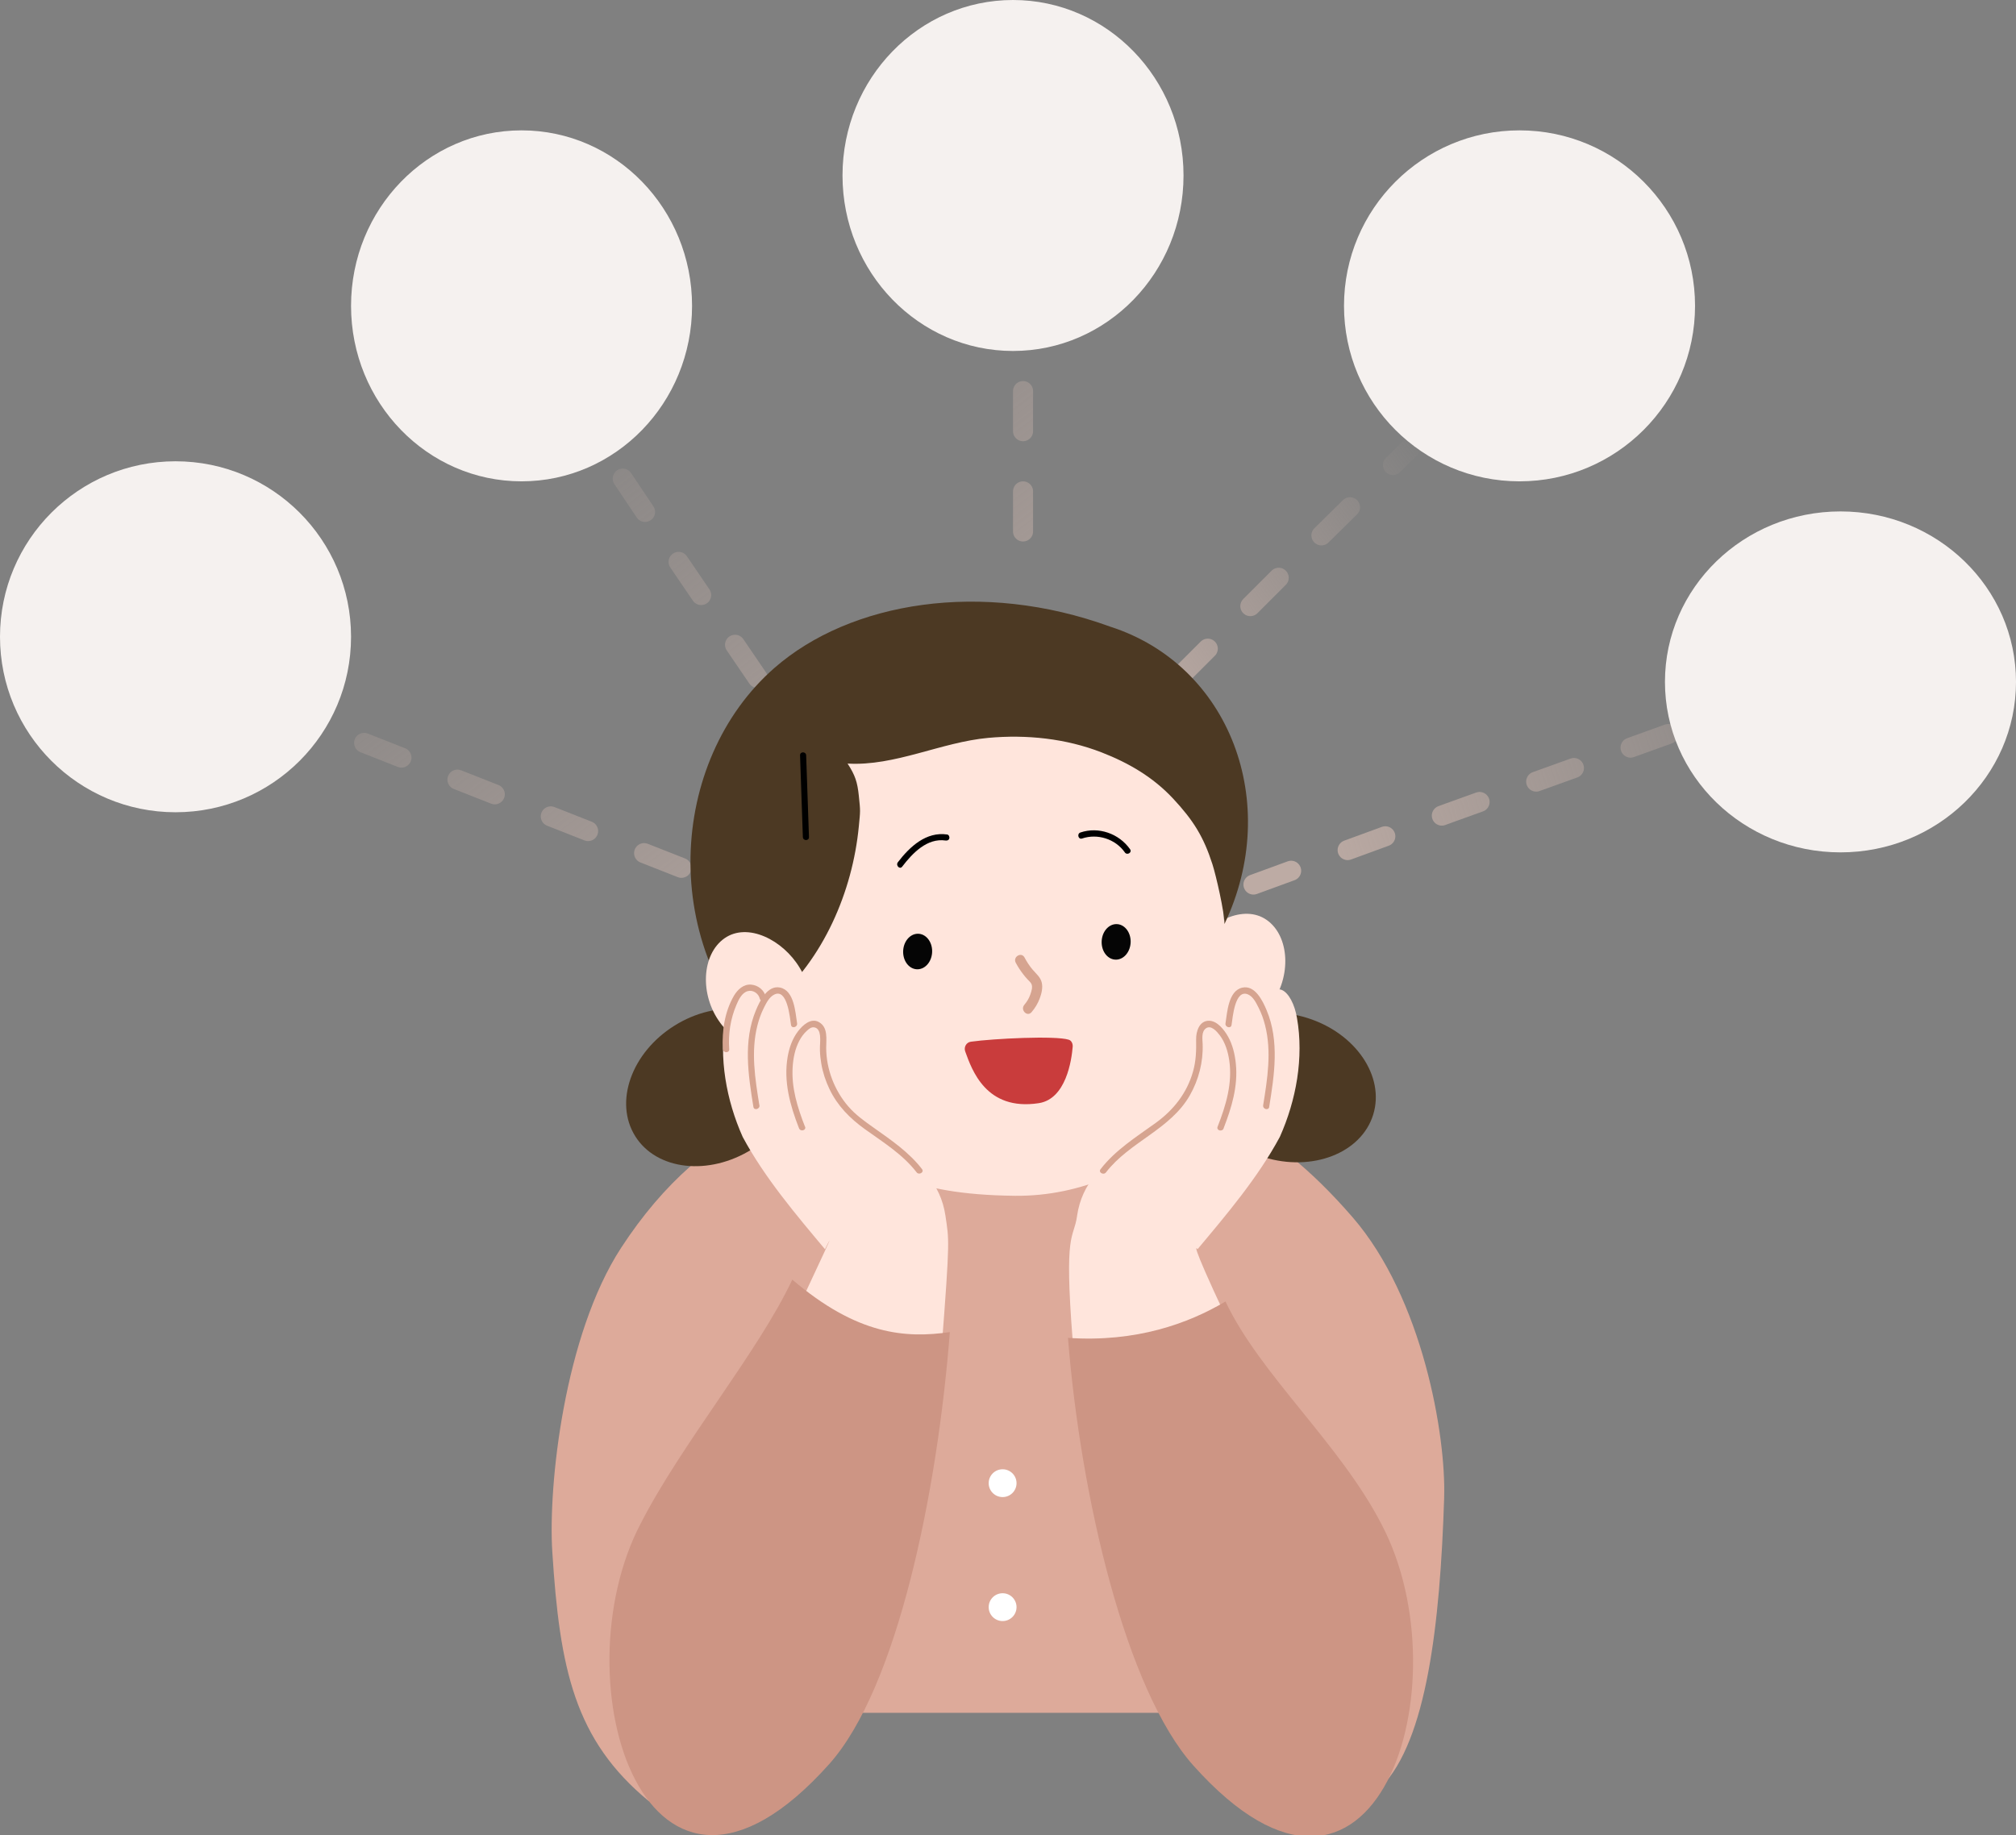 <svg width="201" height="183" viewBox="0 0 201 183" fill="none" xmlns="http://www.w3.org/2000/svg">
<rect x="0" y="0" width="201" height="183" fill="#808080" stroke="none"/>
<path d="M27 70.418L48.053 78.709L69.105 87M62.088 47.727L67.351 55.582L76.561 69.109M102 39V48.6V57.764" stroke="url(#paint0_linear_2828_5750)" stroke-width="2" stroke-linecap="round" stroke-linejoin="round" stroke-dasharray="4 6"/>
<path d="M141.729 43.571L129.77 55.336L116.664 68.442" stroke="url(#paint1_linear_2828_5750)" stroke-width="2" stroke-linecap="round" stroke-linejoin="round" stroke-dasharray="4 6"/>
<path d="M166.334 73.2L144.548 81.043L116.134 91.445" stroke="url(#paint2_linear_2828_5750)" stroke-width="2" stroke-linecap="round" stroke-linejoin="round" stroke-dasharray="4 6"/>
<g clip-path="url(#clip0_2828_5750)">
<path d="M143.988 149.318C143.579 162.154 142.212 173.554 137.734 178.181L116.652 170.805H78.714L64.706 179.63C57.281 173.516 55.809 166.44 55.067 154.765C54.638 148.093 56.264 133.149 61.913 124.457C66.194 117.876 71.168 113.711 76.504 111.366C76.771 111.245 77.034 111.137 77.3 111.033C77.834 110.816 78.376 110.612 78.914 110.433C83.917 108.759 89.195 108.542 94.502 109.325H104.403C110.136 108.509 115.218 108.651 120.1 110.387C120.633 110.579 121.171 110.791 121.7 111.021C121.967 111.133 122.23 111.258 122.497 111.379C126.624 113.332 130.647 116.527 134.849 121.379C141.841 129.438 144.18 143.17 143.984 149.318H143.988Z" fill="#DDAA9A"/>
<path d="M74.975 114.605C79.267 111.916 81.014 106.978 78.879 103.576C76.743 100.173 71.533 99.594 67.241 102.283C62.95 104.971 61.202 109.909 63.338 113.311C65.473 116.714 70.684 117.293 74.975 114.605Z" fill="#4C3923"/>
<path d="M136.909 111.162C138.1 107.326 135.143 103.001 130.305 101.502C125.467 100.003 120.579 101.898 119.389 105.734C118.198 109.57 121.155 113.895 125.993 115.394C130.831 116.893 135.718 114.998 136.909 111.162Z" fill="#4C3923"/>
<path d="M85.672 67.9C89.382 68.904 93.209 69.437 97.053 69.487C97.457 69.491 97.457 68.867 97.053 68.862C93.259 68.812 89.499 68.287 85.838 67.296C85.451 67.192 85.284 67.792 85.672 67.9Z" fill="black"/>
<path d="M96.927 65.056C101.242 65.268 105.515 66.005 109.651 67.255C110.039 67.372 110.201 66.768 109.818 66.651C105.628 65.389 101.296 64.644 96.927 64.431C96.527 64.41 96.527 65.035 96.927 65.056Z" fill="black"/>
<path d="M126.724 100.163C124.79 102.774 120.604 104.457 118.303 102.841C116.002 101.225 117.111 97.501 118.787 94.698C120.463 91.895 123.994 90.125 126.295 91.741C128.596 93.357 128.771 97.406 126.724 100.163Z" fill="#FFE5DC"/>
<path d="M122.567 85.894C122.421 87.047 122.154 88.33 122.104 89.338C121.866 94.34 122.096 96.773 122.383 100.163C122.567 102.333 122.709 108.514 118.931 111.933C113.874 116.511 107.779 119.314 101.201 119.247C90.199 119.134 87.664 116.231 85.108 114.69C71.075 106.231 74.948 80.388 74.569 77.88L93.171 68.363L113.132 70.646L122.567 85.894Z" fill="#FFE5DC"/>
<path d="M109.836 93.957C109.836 94.936 110.482 95.715 111.283 95.698C112.083 95.681 112.729 94.873 112.729 93.894C112.729 92.916 112.083 92.137 111.283 92.154C110.482 92.17 109.836 92.978 109.836 93.957Z" fill="#050505"/>
<path d="M90.045 94.919C90.045 95.898 90.691 96.677 91.492 96.66C92.292 96.643 92.938 95.835 92.938 94.856C92.938 93.878 92.292 93.099 91.492 93.115C90.691 93.132 90.045 93.94 90.045 94.919Z" fill="#050505"/>
<path d="M106.566 103.686C105.253 103.257 99.012 103.57 96.794 103.882C96.344 103.945 96.077 104.419 96.235 104.857C96.898 106.673 98.299 110.825 103.577 110.009C106.287 109.588 106.841 105.727 106.95 104.386C106.975 104.095 106.837 103.774 106.566 103.686Z" fill="#C93C3C"/>
<path d="M122.08 92.153C127.829 80.07 122.626 66.326 110.686 62.49C97.908 57.83 84.772 59.987 77.201 66.618C66.674 75.831 65.394 94.515 77.371 105.656L77.084 99.946C82.099 95.652 85.001 88.9 85.626 82.419C85.78 80.82 85.793 80.949 85.626 79.349C85.484 77.987 85.263 77.31 84.505 76.144C89.22 76.427 93.839 74.006 98.542 73.581C102.356 73.235 106.263 73.643 109.831 75.03C112.541 76.084 114.963 77.499 116.952 79.627C119.003 81.826 120.006 83.467 120.878 86.17C121.249 87.32 122.08 90.968 122.084 92.149L122.08 92.153Z" fill="#4C3923"/>
<path d="M102.122 100.205C102.376 99.913 102.589 99.567 102.718 99.197C102.831 98.868 103.006 98.393 102.81 98.072C102.714 97.914 102.564 97.793 102.443 97.66C102.293 97.497 102.151 97.331 102.018 97.156C101.738 96.793 101.488 96.414 101.272 96.006C100.959 95.419 101.834 94.894 102.147 95.481C102.38 95.919 102.647 96.335 102.968 96.71C103.298 97.097 103.727 97.435 103.86 97.96C103.99 98.472 103.852 99.067 103.669 99.551C103.477 100.067 103.202 100.525 102.843 100.942C102.41 101.442 101.697 100.704 102.126 100.209L102.122 100.205Z" fill="#D6A490"/>
<path d="M112.15 85.002C111.199 83.652 109.411 83.098 107.88 83.619C107.509 83.744 107.351 83.144 107.718 83.019C109.523 82.407 111.566 83.119 112.671 84.689C112.9 85.014 112.375 85.327 112.145 85.002H112.15Z" fill="black"/>
<path d="M89.519 85.985C90.716 84.419 92.35 82.911 94.439 83.219C94.601 83.244 94.689 83.457 94.651 83.602C94.605 83.781 94.439 83.844 94.276 83.819C92.437 83.548 90.978 85.077 89.948 86.426C89.707 86.743 89.281 86.297 89.519 85.985Z" fill="black"/>
<path d="M71.8 101.991C73.735 104.602 77.921 106.285 80.226 104.669C82.527 103.053 81.418 99.329 79.742 96.526C78.067 93.723 74.535 91.953 72.234 93.569C69.933 95.185 69.758 99.234 71.805 101.991H71.8Z" fill="#FFE5DC"/>
<path d="M80.376 75.326C80.468 78.042 80.56 80.757 80.656 83.473C80.668 83.873 80.064 83.873 80.047 83.473C79.955 80.757 79.864 78.042 79.768 75.326C79.755 74.926 80.36 74.926 80.376 75.326Z" fill="black"/>
<path d="M107.387 121.241C108.342 114.694 115.842 113.753 118.206 108.417C119.19 106.951 122.75 98.796 122.366 102.64C122.671 99.612 124.901 96.893 126.073 100.874C126.898 97.055 128.857 98.771 129.312 101.516C130.008 105.477 129.233 109.725 127.603 113.374C125.418 117.439 122.275 121.137 119.398 124.573C119.398 124.573 118.368 123.12 122.229 131.345C118.527 133.545 113.736 134.19 106.953 133.724C106.066 122.495 107.029 123.715 107.391 121.241H107.387Z" fill="#FFE5DC"/>
<path d="M80.215 129.101C84.126 120.775 82.254 124.578 82.254 124.578C79.377 121.142 76.234 117.443 74.049 113.378C72.419 109.73 71.644 105.482 72.34 101.521C72.794 98.776 74.749 97.06 75.579 100.879C76.746 96.898 78.981 99.617 79.285 102.645C78.902 98.797 82.462 106.956 83.446 108.422C85.81 113.757 93.31 114.703 94.265 121.246C94.619 123.687 94.732 123.416 93.881 134.441C89.47 135.078 86.702 134.632 80.219 129.101H80.215Z" fill="#FFE5DC"/>
<path d="M121.992 112.524C122.796 110.463 123.443 108.326 123.218 106.085C123.122 105.14 122.901 104.186 122.43 103.353C122.067 102.712 121.371 101.804 120.554 101.791C119.561 101.775 119.24 102.874 119.257 103.665C119.278 104.765 119.249 105.802 118.944 106.868C118.34 109.001 117.01 110.688 115.234 111.975C113.295 113.374 111.202 114.678 109.727 116.598C109.481 116.914 110.023 117.227 110.269 116.914C112.62 113.857 116.676 112.649 118.627 109.234C119.511 107.685 119.97 105.906 119.907 104.124C119.891 103.624 119.761 102.874 120.245 102.541C120.749 102.191 121.321 102.857 121.604 103.228C122.15 103.945 122.421 104.84 122.555 105.719C122.901 108.018 122.225 110.242 121.396 112.362C121.25 112.737 121.854 112.899 122 112.529L121.992 112.524Z" fill="#D6A490"/>
<path d="M126.541 110.383C127.058 107.197 127.575 103.811 126.282 100.733C125.899 99.817 125.132 98.213 123.869 98.488C122.468 98.792 122.359 100.946 122.184 102.049C122.122 102.441 122.726 102.612 122.789 102.216C122.905 101.475 123.118 98.613 124.423 99.163C124.948 99.384 125.244 100.017 125.486 100.492C125.77 101.05 125.978 101.641 126.132 102.245C126.799 104.865 126.366 107.593 125.94 110.217C125.878 110.608 126.478 110.779 126.545 110.383H126.541Z" fill="#D6A490"/>
<path d="M80.26 112.358C79.51 110.438 78.893 108.476 79.031 106.385C79.089 105.502 79.272 104.586 79.689 103.795C79.889 103.416 80.135 103.07 80.456 102.783C80.665 102.595 80.886 102.404 81.182 102.449C81.578 102.512 81.715 102.903 81.757 103.257C81.815 103.753 81.732 104.261 81.749 104.757C81.761 105.207 81.815 105.661 81.89 106.102C82.04 106.964 82.32 107.806 82.695 108.593C83.496 110.275 84.738 111.529 86.234 112.604C88.04 113.899 90.016 115.123 91.387 116.906C91.629 117.218 92.171 116.906 91.929 116.589C90.624 114.89 88.823 113.674 87.093 112.445C86.193 111.808 85.305 111.175 84.579 110.338C83.887 109.538 83.337 108.605 82.962 107.618C82.587 106.627 82.378 105.573 82.374 104.511C82.37 103.624 82.582 102.458 81.657 101.929C80.852 101.466 80.031 102.233 79.568 102.837C79.001 103.574 78.689 104.482 78.53 105.39C78.109 107.86 78.772 110.23 79.664 112.516C79.81 112.887 80.415 112.724 80.269 112.35L80.26 112.358Z" fill="#D6A490"/>
<path d="M75.711 110.217C75.286 107.593 74.848 104.869 75.519 102.245C75.674 101.641 75.882 101.05 76.166 100.492C76.403 100.021 76.683 99.451 77.171 99.192C78.505 98.497 78.751 101.479 78.867 102.212C78.93 102.608 79.534 102.441 79.472 102.045C79.297 100.942 79.188 98.788 77.787 98.484C76.524 98.21 75.757 99.813 75.374 100.729C74.081 103.803 74.598 107.193 75.115 110.38C75.178 110.775 75.782 110.609 75.72 110.213L75.711 110.217Z" fill="#D6A490"/>
<path d="M76.358 99.413C76.195 98.738 75.583 98.243 74.895 98.189C74.136 98.126 73.544 98.676 73.181 99.288C72.264 100.85 71.951 102.841 72.081 104.628C72.11 105.027 72.735 105.027 72.706 104.628C72.597 103.124 72.827 101.6 73.423 100.208C73.644 99.692 73.957 99.001 74.553 98.838C75.078 98.692 75.628 99.067 75.749 99.58C75.845 99.971 76.445 99.805 76.354 99.413H76.358Z" fill="#D6A490"/>
<path d="M101.351 147.905C101.351 147.139 100.73 146.519 99.963 146.519C99.195 146.519 98.574 147.139 98.574 147.905C98.574 148.672 99.195 149.292 99.963 149.292C100.73 149.292 101.351 148.672 101.351 147.905Z" fill="white"/>
<path d="M101.351 160.268C101.351 159.501 100.73 158.881 99.963 158.881C99.195 158.881 98.574 159.501 98.574 160.268C98.574 161.034 99.195 161.655 99.963 161.655C100.73 161.655 101.351 161.034 101.351 160.268Z" fill="white"/>
<path d="M122.186 129.787C125.588 137.03 133.669 144.042 137.767 152.056C146.035 167.812 137.225 196.467 118.982 176.063C112.245 168.524 107.735 149.243 106.48 133.416C113.263 133.878 118.48 131.99 122.186 129.787Z" fill="#CD9584"/>
<path d="M63.884 151.921C67.944 143.978 75.609 134.816 78.995 127.606C85.478 133.138 90.29 133.474 94.701 132.84C93.471 148.755 89.473 168.314 82.669 175.924C64.426 196.332 55.617 167.677 63.884 151.917V151.921Z" fill="#CD9584"/>
</g>
<circle cx="17.5" cy="63.5" r="17.5" fill="#F5F1EF"/>
<ellipse cx="52" cy="30.5" rx="17" ry="17.5" fill="#F5F1EF"/>
<ellipse cx="101" cy="17.5" rx="17" ry="17.5" fill="#F5F1EF"/>
<circle cx="151.5" cy="30.5" r="17.5" fill="#F5F1EF"/>
<ellipse cx="183.5" cy="68" rx="17.5" ry="17" fill="#F5F1EF"/>
<defs>
<linearGradient id="paint0_linear_2828_5750" x1="48.053" y1="35.509" x2="99.04" y2="102.088" gradientUnits="userSpaceOnUse">
<stop stop-color="#BDABA4" stop-opacity="0"/>
<stop offset="1" stop-color="#BDABA4"/>
</linearGradient>
<linearGradient id="paint1_linear_2828_5750" x1="143.477" y1="45.969" x2="111.44" y2="69.326" gradientUnits="userSpaceOnUse">
<stop stop-color="#BDABA4" stop-opacity="0"/>
<stop offset="1" stop-color="#BDABA4"/>
</linearGradient>
<linearGradient id="paint2_linear_2828_5750" x1="195.451" y1="93.986" x2="137.672" y2="112.627" gradientUnits="userSpaceOnUse">
<stop stop-color="#BDABA4" stop-opacity="0"/>
<stop offset="1" stop-color="#BDABA4"/>
</linearGradient>
<clipPath id="clip0_2828_5750">
<rect width="89" height="123" fill="white" transform="translate(55 60)"/>
</clipPath>
</defs>
</svg>
